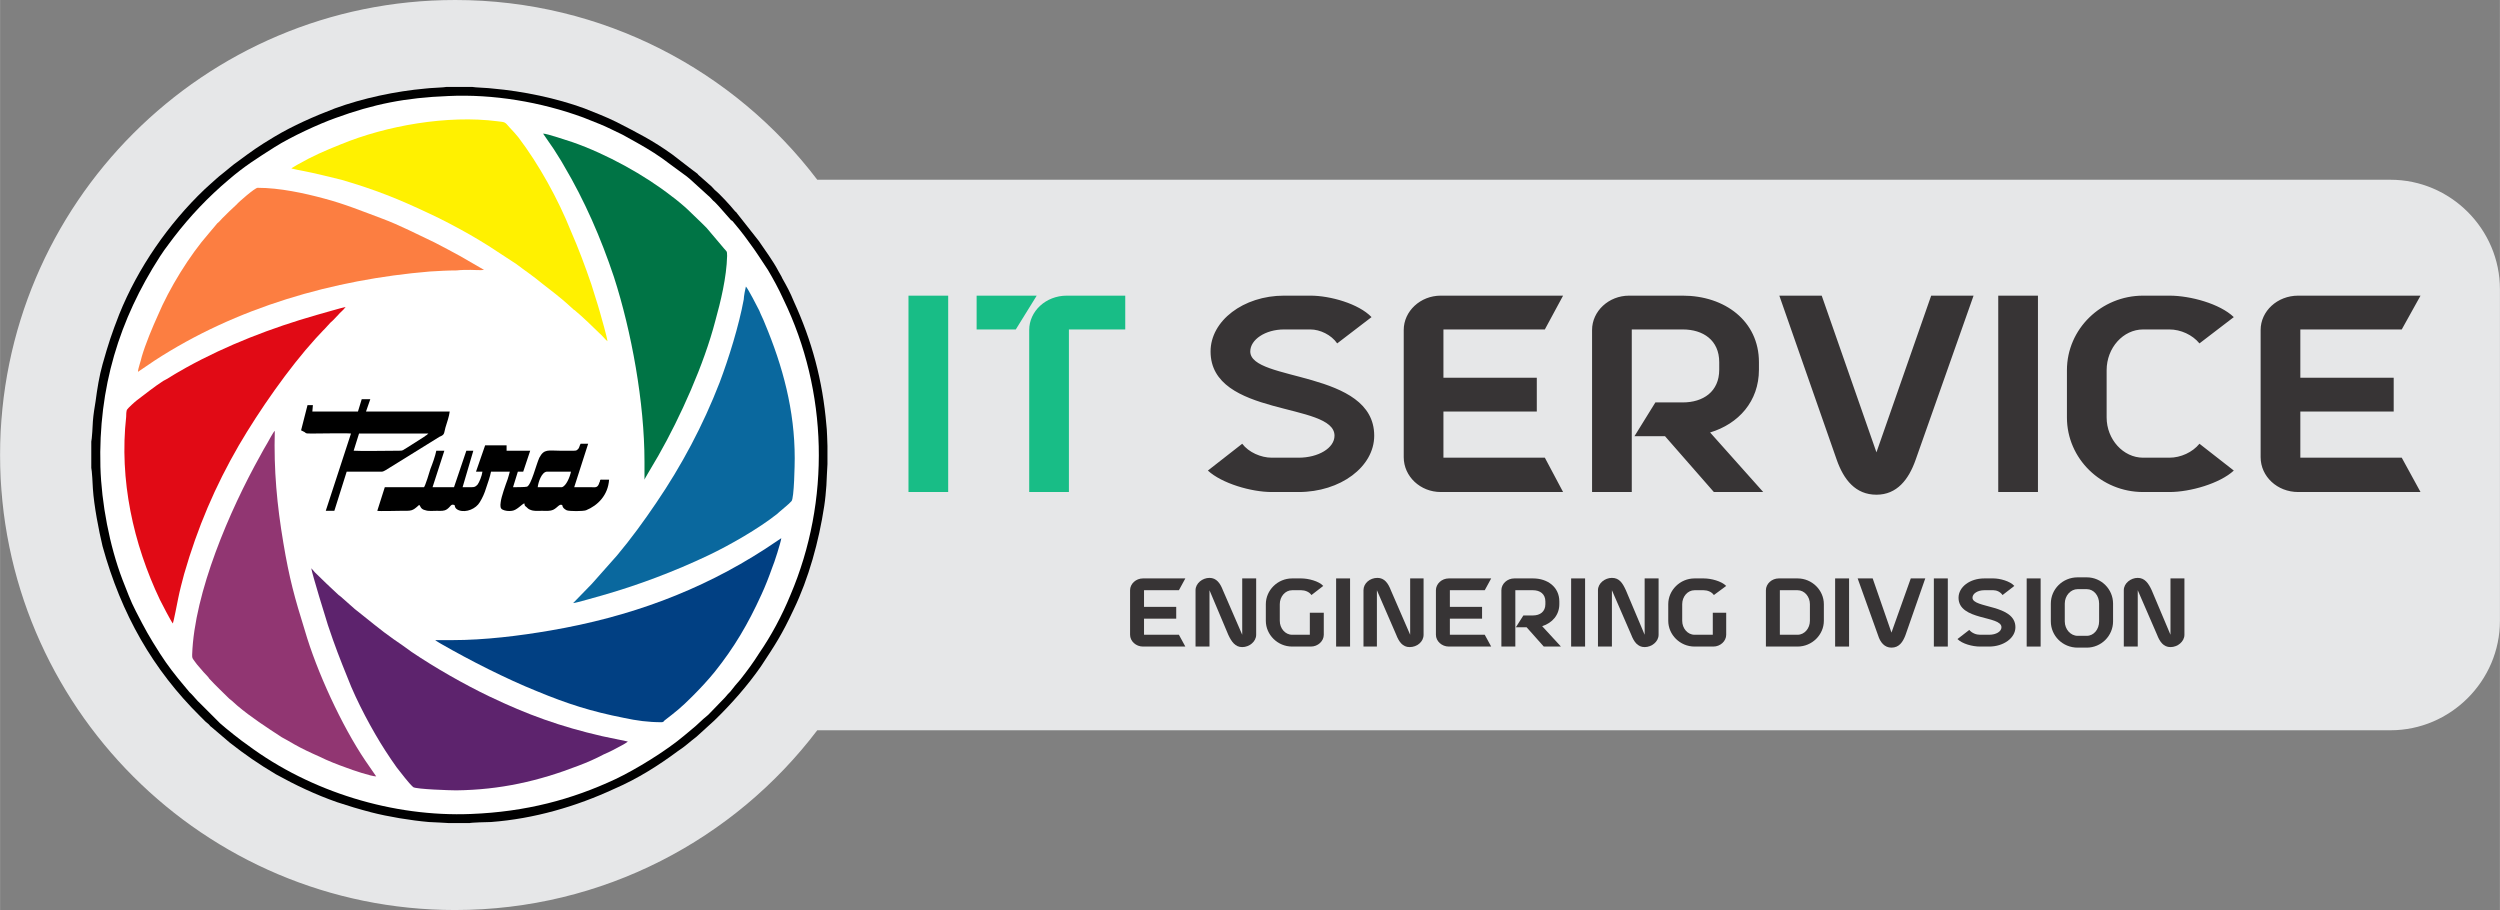 <?xml version="1.0" encoding="UTF-8"?>
<!DOCTYPE svg PUBLIC "-//W3C//DTD SVG 1.1//EN" "http://www.w3.org/Graphics/SVG/1.1/DTD/svg11.dtd">
<!-- Creator: CorelDRAW X7 -->
<svg xmlns="http://www.w3.org/2000/svg" xml:space="preserve" width="15.986cm" height="5.819cm" version="1.1" style="shape-rendering:geometricPrecision; text-rendering:geometricPrecision; image-rendering:optimizeQuality; fill-rule:evenodd; clip-rule:evenodd"
viewBox="0 0 4659 1696"
 xmlns:xlink="http://www.w3.org/1999/xlink">
 <rect x="0" y="0" width="4659" height="1696" fill="#808080" stroke="none"/>
 <defs>
  <style type="text/css">
   <![CDATA[
    .fil1 {fill:#E6E7E8}
    .fil0 {fill:#D2D3D5}
    .fil2 {fill:#373435}
    .fil4 {fill:black}
    .fil13 {fill:#007445}
    .fil12 {fill:#014083}
    .fil7 {fill:#0A689E}
    .fil3 {fill:#18BD86}
    .fil10 {fill:#5D236D}
    .fil6 {fill:#913672}
    .fil9 {fill:#E10A15}
    .fil11 {fill:#FC7E41}
    .fil8 {fill:#FFF100}
    .fil5 {fill:white}
    .fil14 {fill:#373435;fill-rule:nonzero}
   ]]>
  </style>
 </defs>
 <rect class="fil0" x="4846" y="-3097" width="6293" height="8144"/>
 <g id="Layer_x0020_1">
  <path class="fil1" d="M848 0c276,0 521,132 675,335l2932 0c112,0 204,92 204,204l0 618c0,112 -92,204 -204,204l-2932 0c-154,203 -399,335 -675,335 -468,0 -848,-380 -848,-848 0,-468 380,-848 848,-848z"/>
  <path class="fil2" d="M2256 655c0,123 231,94 231,157 0,23 -30,41 -67,41l-50 0c-20,0 -43,-10 -55,-26l-64 50c26,24 81,40 119,40l50 0c78,0 141,-47 141,-105 0,-123 -231,-100 -231,-157 0,-22 28,-41 63,-41l49 0c18,0 39,10 50,26l64 -49c-24,-25 -77,-40 -114,-40l-49 0c-76,0 -137,47 -137,104zm434 112l174 0 0 -63 -174 0 0 -90 189 0 34 -63 -228 0c-38,0 -69,29 -69,64l0 237c0,36 31,65 69,65l228 0 -34 -64 -189 0 0 -86zm351 -153l95 0c38,0 68,20 68,61l0 14c0,41 -30,61 -68,61l-51 0 -39 63 57 0 91 104 92 0 -99 -111c53,-16 91,-58 91,-117l0 -14c0,-77 -64,-124 -142,-124l-100 0c-38,0 -69,29 -69,64l0 302 74 0 0 -303zm456 229l-102 -292 -79 0 107 306c13,37 35,65 74,65 38,0 60,-28 73,-65l108 -306 -79 0 -102 292zm227 -292l0 366 74 0 0 -366 -74 0zm202 139c0,-42 31,-76 68,-76l49 0c21,0 43,10 56,26l64 -49c-26,-25 -81,-40 -120,-40l-49 0c-78,0 -142,62 -142,139l0 88c0,77 64,139 142,139l49 0c39,0 94,-16 120,-40l-64 -50c-13,16 -35,26 -56,26l-49 0c-37,0 -68,-34 -68,-75l0 -88zm361 77l174 0 0 -63 -174 0 0 -90 189 0 35 -63 -228 0c-39,0 -70,29 -70,64l0 237c0,36 31,65 70,65l228 0 -35 -64 -189 0 0 -86z"/>
  <path class="fil3" d="M1693 551l0 366 74 0 0 -366 -74 0zm299 366l0 -303 105 0 0 -63 -109 0c-39,0 -70,29 -70,64l0 302 74 0zm-60 -366l-112 0 0 63 73 0 39 -63z"/>
  <g id="_1635408002032">
   <path class="fil4" d="M170 823l0 49c1,2 3,34 3,39 2,31 11,78 18,107 35,127 94,230 182,317 3,3 7,7 10,10 2,2 4,3 6,5 2,2 3,4 5,5l34 29c28,22 54,40 86,59 36,20 74,38 114,52 21,7 41,13 64,19 31,8 73,15 107,18 5,0 37,2 38,2l38 0c2,-1 34,-2 40,-2 80,-6 159,-29 230,-62 44,-19 83,-44 118,-70 14,-9 23,-18 35,-27l33 -30c31,-30 62,-65 87,-101 27,-41 39,-59 61,-106 28,-58 47,-127 57,-193 2,-13 3,-25 4,-38 0,-5 2,-38 2,-40l0 -34c0,-2 -1,-34 -2,-39 -7,-83 -27,-157 -61,-231 -6,-15 -13,-28 -21,-42 -2,-5 -5,-9 -7,-13 -11,-21 -25,-39 -37,-57l-41 -52c-1,-2 -2,-2 -3,-3 -9,-11 -28,-32 -38,-40 -3,-3 -6,-7 -10,-10l-17 -15c-1,-1 -4,-3 -5,-5 -4,-3 -8,-6 -12,-9l-35 -27c-36,-26 -66,-41 -105,-61 -18,-9 -39,-17 -59,-25 -52,-19 -114,-32 -171,-37 -5,-1 -35,-2 -38,-3l-48 0c-3,1 -33,2 -39,3 -56,5 -117,18 -169,37 -39,15 -78,32 -113,53 -30,18 -41,26 -68,46 -9,6 -20,16 -29,23 -8,6 -15,13 -22,19l-11 10c-67,64 -124,146 -159,233 -14,36 -20,54 -31,93 -6,21 -10,46 -13,69 -2,12 -4,24 -5,37 0,5 -2,36 -3,38z"/>
   <path class="fil5" d="M835 179c-79,3 -139,15 -210,41 -31,11 -83,35 -113,54 -33,21 -57,36 -86,61 -38,32 -72,68 -102,107 -3,4 -6,8 -9,12 -6,8 -12,16 -17,24 -76,118 -115,244 -111,392 2,68 17,147 41,210 8,20 15,40 25,59 18,35 24,46 45,79 14,22 29,41 45,60l10 12c5,4 15,17 20,21l37 37c10,9 40,33 52,41 117,87 271,134 416,128 102,-4 188,-27 269,-65 38,-18 95,-53 128,-81 8,-7 21,-17 28,-24 4,-4 11,-10 17,-15l31 -32c3,-4 7,-8 10,-11 6,-8 12,-15 19,-23 14,-18 23,-30 35,-49 22,-32 42,-69 58,-108 75,-176 70,-380 -13,-551 -9,-20 -19,-38 -29,-55 -10,-15 -24,-37 -34,-50 -5,-7 -13,-18 -18,-24l-14 -17c-1,-1 -2,-1 -3,-2l-22 -25c-4,-4 -7,-8 -11,-11 -3,-3 -6,-7 -10,-10l-33 -30c-2,-2 -4,-3 -6,-5l-30 -22c-22,-17 -40,-28 -63,-41l-27 -15c-13,-6 -30,-15 -43,-20 -10,-4 -20,-8 -30,-12 -79,-29 -168,-44 -252,-40z"/>
   <path class="fil6" d="M701 1447l-20 -29c-44,-65 -91,-167 -113,-243 -19,-61 -29,-97 -40,-163 -12,-71 -18,-136 -16,-209 -3,2 -12,20 -14,23 -4,7 -9,15 -13,23 -57,102 -123,255 -127,371 0,7 0,6 5,13 3,4 5,7 8,10 6,7 11,13 17,19 1,2 2,3 4,5 7,8 27,27 35,35 2,2 3,2 5,4l10 9c26,22 54,40 83,59 7,4 15,8 23,13 14,8 31,16 47,23 16,8 34,15 51,21 10,4 46,16 55,16z"/>
   <path class="fil7" d="M1068 1124c5,0 45,-12 53,-14 67,-19 136,-45 199,-75 40,-19 94,-50 128,-77 4,-4 23,-19 27,-24 5,-5 6,-70 6,-80 0,-89 -22,-171 -56,-252 -3,-8 -7,-15 -10,-23 -4,-8 -21,-41 -25,-45 -1,3 -4,19 -4,24 -9,49 -28,110 -45,155 -31,80 -71,155 -118,224 -23,34 -47,67 -73,98l-47 53 -35 36z"/>
   <path class="fil8" d="M543 314c3,1 19,4 24,5 16,3 53,12 69,16 62,18 107,36 164,63 22,10 54,27 75,39 12,7 24,14 35,21 12,8 40,26 52,34 17,13 31,22 49,37 13,10 35,27 47,38l11 10c2,1 3,2 4,3 11,9 34,31 44,41 4,3 12,13 15,15 -1,-9 -11,-43 -14,-54 -5,-18 -11,-35 -16,-52 -12,-35 -24,-67 -38,-99 -24,-60 -60,-125 -98,-175 -5,-6 -10,-12 -16,-18 -10,-12 -9,-10 -23,-12 -93,-12 -207,8 -292,43 -30,12 -53,22 -81,38l-10 6c0,0 0,0 0,0l-1 1z"/>
   <path class="fil9" d="M322 1162c1,-1 9,-42 10,-47 3,-15 7,-30 11,-45 25,-87 58,-164 102,-240 38,-65 93,-144 143,-199l14 -15c1,-1 2,-2 3,-3l11 -12c5,-4 9,-9 14,-14 4,-5 10,-9 14,-15 -9,2 -43,12 -54,15 -84,24 -167,56 -243,98 -7,4 -14,8 -21,12 -8,5 -14,9 -22,13 -17,11 -33,24 -49,36 -3,2 -17,15 -18,17 -2,2 -2,11 -2,14 -13,117 13,236 63,341 4,8 20,39 24,44z"/>
   <path class="fil10" d="M1170 1382l-48 -10c-78,-18 -139,-40 -210,-74 -48,-23 -102,-54 -145,-83 -11,-8 -22,-16 -34,-24 -23,-16 -49,-38 -72,-56l-26 -23c-2,-2 -3,-2 -4,-3 -13,-12 -32,-30 -44,-42l-7 -8c1,9 28,97 31,106 13,39 22,62 37,99 16,42 46,98 70,135 5,8 16,24 21,31 8,10 22,29 31,37 6,4 70,6 80,6 82,-1 153,-17 228,-46 16,-6 32,-13 47,-21 12,-5 23,-11 34,-17 2,-1 9,-5 11,-7z"/>
   <path class="fil11" d="M257 693l31 -21c152,-99 333,-151 513,-166 17,-1 33,-2 50,-2 8,-1 17,-1 26,-1 7,0 19,1 25,0l-45 -26c-15,-8 -31,-17 -47,-25 -32,-15 -64,-32 -99,-45 -35,-13 -69,-27 -107,-37 -37,-10 -83,-20 -124,-20 -5,0 -36,27 -39,31 -10,9 -18,17 -27,26 -3,3 -5,6 -9,9l-16 19c-36,41 -74,103 -95,153 -10,22 -23,53 -30,77 -1,6 -7,22 -7,28z"/>
   <path class="fil12" d="M843 1193l-32 0c2,2 8,5 11,7 54,31 121,65 178,88 58,24 102,38 163,50 23,5 45,8 70,8 2,0 4,-1 5,-3 22,-17 31,-24 52,-45 15,-15 29,-30 42,-46 36,-45 62,-89 87,-144 7,-15 14,-33 20,-50 4,-9 16,-47 17,-55l-30 20c-122,79 -254,127 -400,152 -58,10 -123,18 -183,18z"/>
   <path class="fil13" d="M1201 860l0 34c0,-1 5,-9 6,-11l20 -34c41,-72 85,-170 106,-251 10,-36 21,-81 22,-121 0,-10 -1,-8 -5,-13l-33 -39c-3,-3 -6,-6 -9,-9l-27 -26c-4,-4 -23,-20 -29,-24 -51,-40 -122,-79 -185,-101 -10,-3 -47,-16 -55,-16l20 29c6,10 13,20 19,31 38,64 69,135 93,207 33,102 57,235 57,344z"/>
   <path class="fil4" d="M956 908l9 -29 10 0 13 -39 -44 0 0 -10 -40 0 -17 49 12 0c-1,8 -6,20 -9,24 -4,4 -5,5 -12,5 -5,0 -11,0 -16,0l20 -68 -13 0 -23 68 -40 0 22 -68 -15 0c-2,10 -7,24 -11,34 -1,4 -10,33 -12,34l-73 0 -14 44c3,1 37,0 44,0 20,0 21,1 34,-11 3,2 2,8 12,10 5,2 15,1 21,1 8,0 13,1 19,-3 7,-5 7,-10 13,-8 3,0 -1,6 9,10 14,5 32,-3 39,-15 5,-8 9,-17 12,-27 3,-9 7,-20 9,-30l35 0c-1,5 -3,10 -4,14 -4,11 -12,33 -13,43 -1,7 -1,12 4,14 4,2 11,3 17,2 9,-1 18,-12 23,-14 1,4 0,4 4,7 2,2 4,4 7,5 7,3 13,2 22,2 8,0 14,1 21,-2 8,-4 11,-11 16,-9 2,0 -1,5 9,10 5,2 30,2 36,0 22,-9 41,-28 43,-57 -18,0 -16,-1 -17,2 0,1 0,2 -1,3 -3,11 -8,9 -15,9 -11,0 -21,0 -32,0l26 -81 -14 0c-2,3 -2,6 -4,9 -3,3 -3,4 -9,4 -8,0 -17,0 -25,0 -22,0 -30,-4 -39,13 -6,13 -15,51 -23,54 -3,1 -22,1 -26,1z"/>
   <path class="fil4" d="M667 767l-85 0 1 -12 -10 0 -12 47c2,1 2,1 4,2 7,3 1,4 15,4 10,0 69,-1 74,0l-47 144 16 0 23 -73 58 0c9,0 8,1 15,-3l100 -62c10,-4 8,-6 11,-17 3,-10 7,-21 8,-30l-156 0 8 -23 -16 0 -7 23z"/>
   <path class="fil5" d="M659 840c10,1 69,0 85,0 8,0 6,-1 15,-6l33 -21c1,-1 2,-2 3,-2l2 -2c1,-1 1,0 1,-1l-129 0 -10 32z"/>
   <path class="fil5" d="M1002 908l45 0c8,-2 15,-19 17,-29l-45 0c-10,1 -16,20 -17,29z"/>
  </g>
  <path class="fil14" d="M2132 1153l60 0 0 -22 -60 0 0 -31 65 0 12 -22 -79 0c-13,0 -24,10 -24,22l0 83c0,12 11,22 24,22l79 0 -12 -22 -65 0 0 -30z"/>
  <path id="1" class="fil14" d="M2254 1077c-13,0 -26,10 -26,23l0 105 26 0 0 -105 35 83c6,13 13,23 26,23 13,0 26,-10 26,-23l0 -105 -26 0 0 105 -36 -83c-5,-13 -12,-23 -25,-23z"/>
  <path id="2" class="fil14" d="M2408 1078c-27,0 -49,22 -49,48l0 31c0,26 22,48 49,48l35 0c13,0 24,-10 24,-22l0 -41 -26 0 0 41 -33 0c-13,0 -23,-12 -23,-26l0 -31c0,-14 10,-26 23,-26l17 0c7,0 15,3 19,9l22 -17c-8,-9 -28,-14 -41,-14l-17 0z"/>
  <polygon id="3" class="fil14" points="2490,1078 2490,1205 2516,1205 2516,1078 "/>
  <path id="4" class="fil14" d="M2567 1077c-14,0 -26,10 -26,23l0 105 25 0 0 -105 36 83c5,13 12,23 25,23 14,0 26,-10 26,-23l0 -105 -25 0 0 105 -36 -83c-5,-13 -12,-23 -25,-23z"/>
  <path id="5" class="fil14" d="M2702 1153l60 0 0 -22 -60 0 0 -31 65 0 12 -22 -79 0c-13,0 -24,10 -24,22l0 83c0,12 11,22 24,22l79 0 -12 -22 -65 0 0 -30z"/>
  <path id="6" class="fil14" d="M2824 1100l33 0c13,0 23,7 23,21l0 5c0,14 -10,21 -23,21l-18 0 -14 22 20 0 32 36 32 0 -35 -38c19,-6 32,-21 32,-41l0 -5c0,-27 -22,-43 -49,-43l-35 0c-13,0 -24,10 -24,22l0 105 26 0 0 -105z"/>
  <polygon id="7" class="fil14" points="2928,1078 2928,1205 2954,1205 2954,1078 "/>
  <path id="8" class="fil14" d="M3004 1077c-13,0 -26,10 -26,23l0 105 26 0 0 -105 36 83c5,13 12,23 25,23 13,0 26,-10 26,-23l0 -105 -26 0 0 105 -35 -83c-6,-13 -12,-23 -26,-23z"/>
  <path id="9" class="fil14" d="M3158 1078c-27,0 -49,22 -49,48l0 31c0,26 22,48 49,48l35 0c13,0 24,-10 24,-22l0 -41 -25 0 0 41 -34 0c-13,0 -23,-12 -23,-26l0 -31c0,-14 10,-26 23,-26l17 0c7,0 15,3 19,9l23 -17c-9,-9 -28,-14 -42,-14l-17 0z"/>
  <path id="10" class="fil14" d="M3373 1157c0,14 -10,26 -23,26l-33 0 0 -83 33 0c13,0 23,12 23,26l0 31zm-82 -57l0 105 59 0c27,0 49,-22 49,-48l0 -31c0,-26 -22,-48 -49,-48l-35 0c-13,0 -24,10 -24,22z"/>
  <polygon id="11" class="fil14" points="3420,1078 3420,1205 3446,1205 3446,1078 "/>
  <path id="12" class="fil14" d="M3525 1179l-35 -101 -28 0 38 106c4,13 12,23 25,23 14,0 21,-10 26,-23l37 -106 -27 0 -36 101z"/>
  <polygon id="13" class="fil14" points="3604,1078 3604,1205 3630,1205 3630,1078 "/>
  <path id="14" class="fil14" d="M3650 1114c0,43 80,33 80,55 0,8 -10,14 -23,14l-17 0c-7,0 -15,-3 -20,-9l-22 17c9,9 28,14 42,14l17 0c27,0 49,-16 49,-36 0,-43 -80,-35 -80,-55 0,-8 10,-14 22,-14l17 0c6,0 13,3 17,9l22 -17c-8,-9 -27,-14 -39,-14l-17 0c-27,0 -48,16 -48,36z"/>
  <polygon id="15" class="fil14" points="3777,1078 3777,1205 3803,1205 3803,1078 "/>
  <path id="16" class="fil14" d="M3889 1207c27,0 49,-22 49,-49l0 -33c0,-27 -22,-49 -49,-49l-17 0c-28,0 -50,22 -50,49l0 33c0,27 22,49 50,49l17 0zm-17 -22c-13,0 -24,-12 -24,-27l0 -33c0,-15 11,-27 24,-27l17 0c13,0 23,12 23,27l0 33c0,15 -10,27 -23,27l-17 0z"/>
  <path id="17" class="fil14" d="M3984 1077c-13,0 -26,10 -26,23l0 105 26 0 0 -105 36 83c5,13 12,23 25,23 13,0 26,-10 26,-23l0 -105 -26 0 0 105 -35 -83c-6,-13 -13,-23 -26,-23z"/>
 </g>
</svg>

